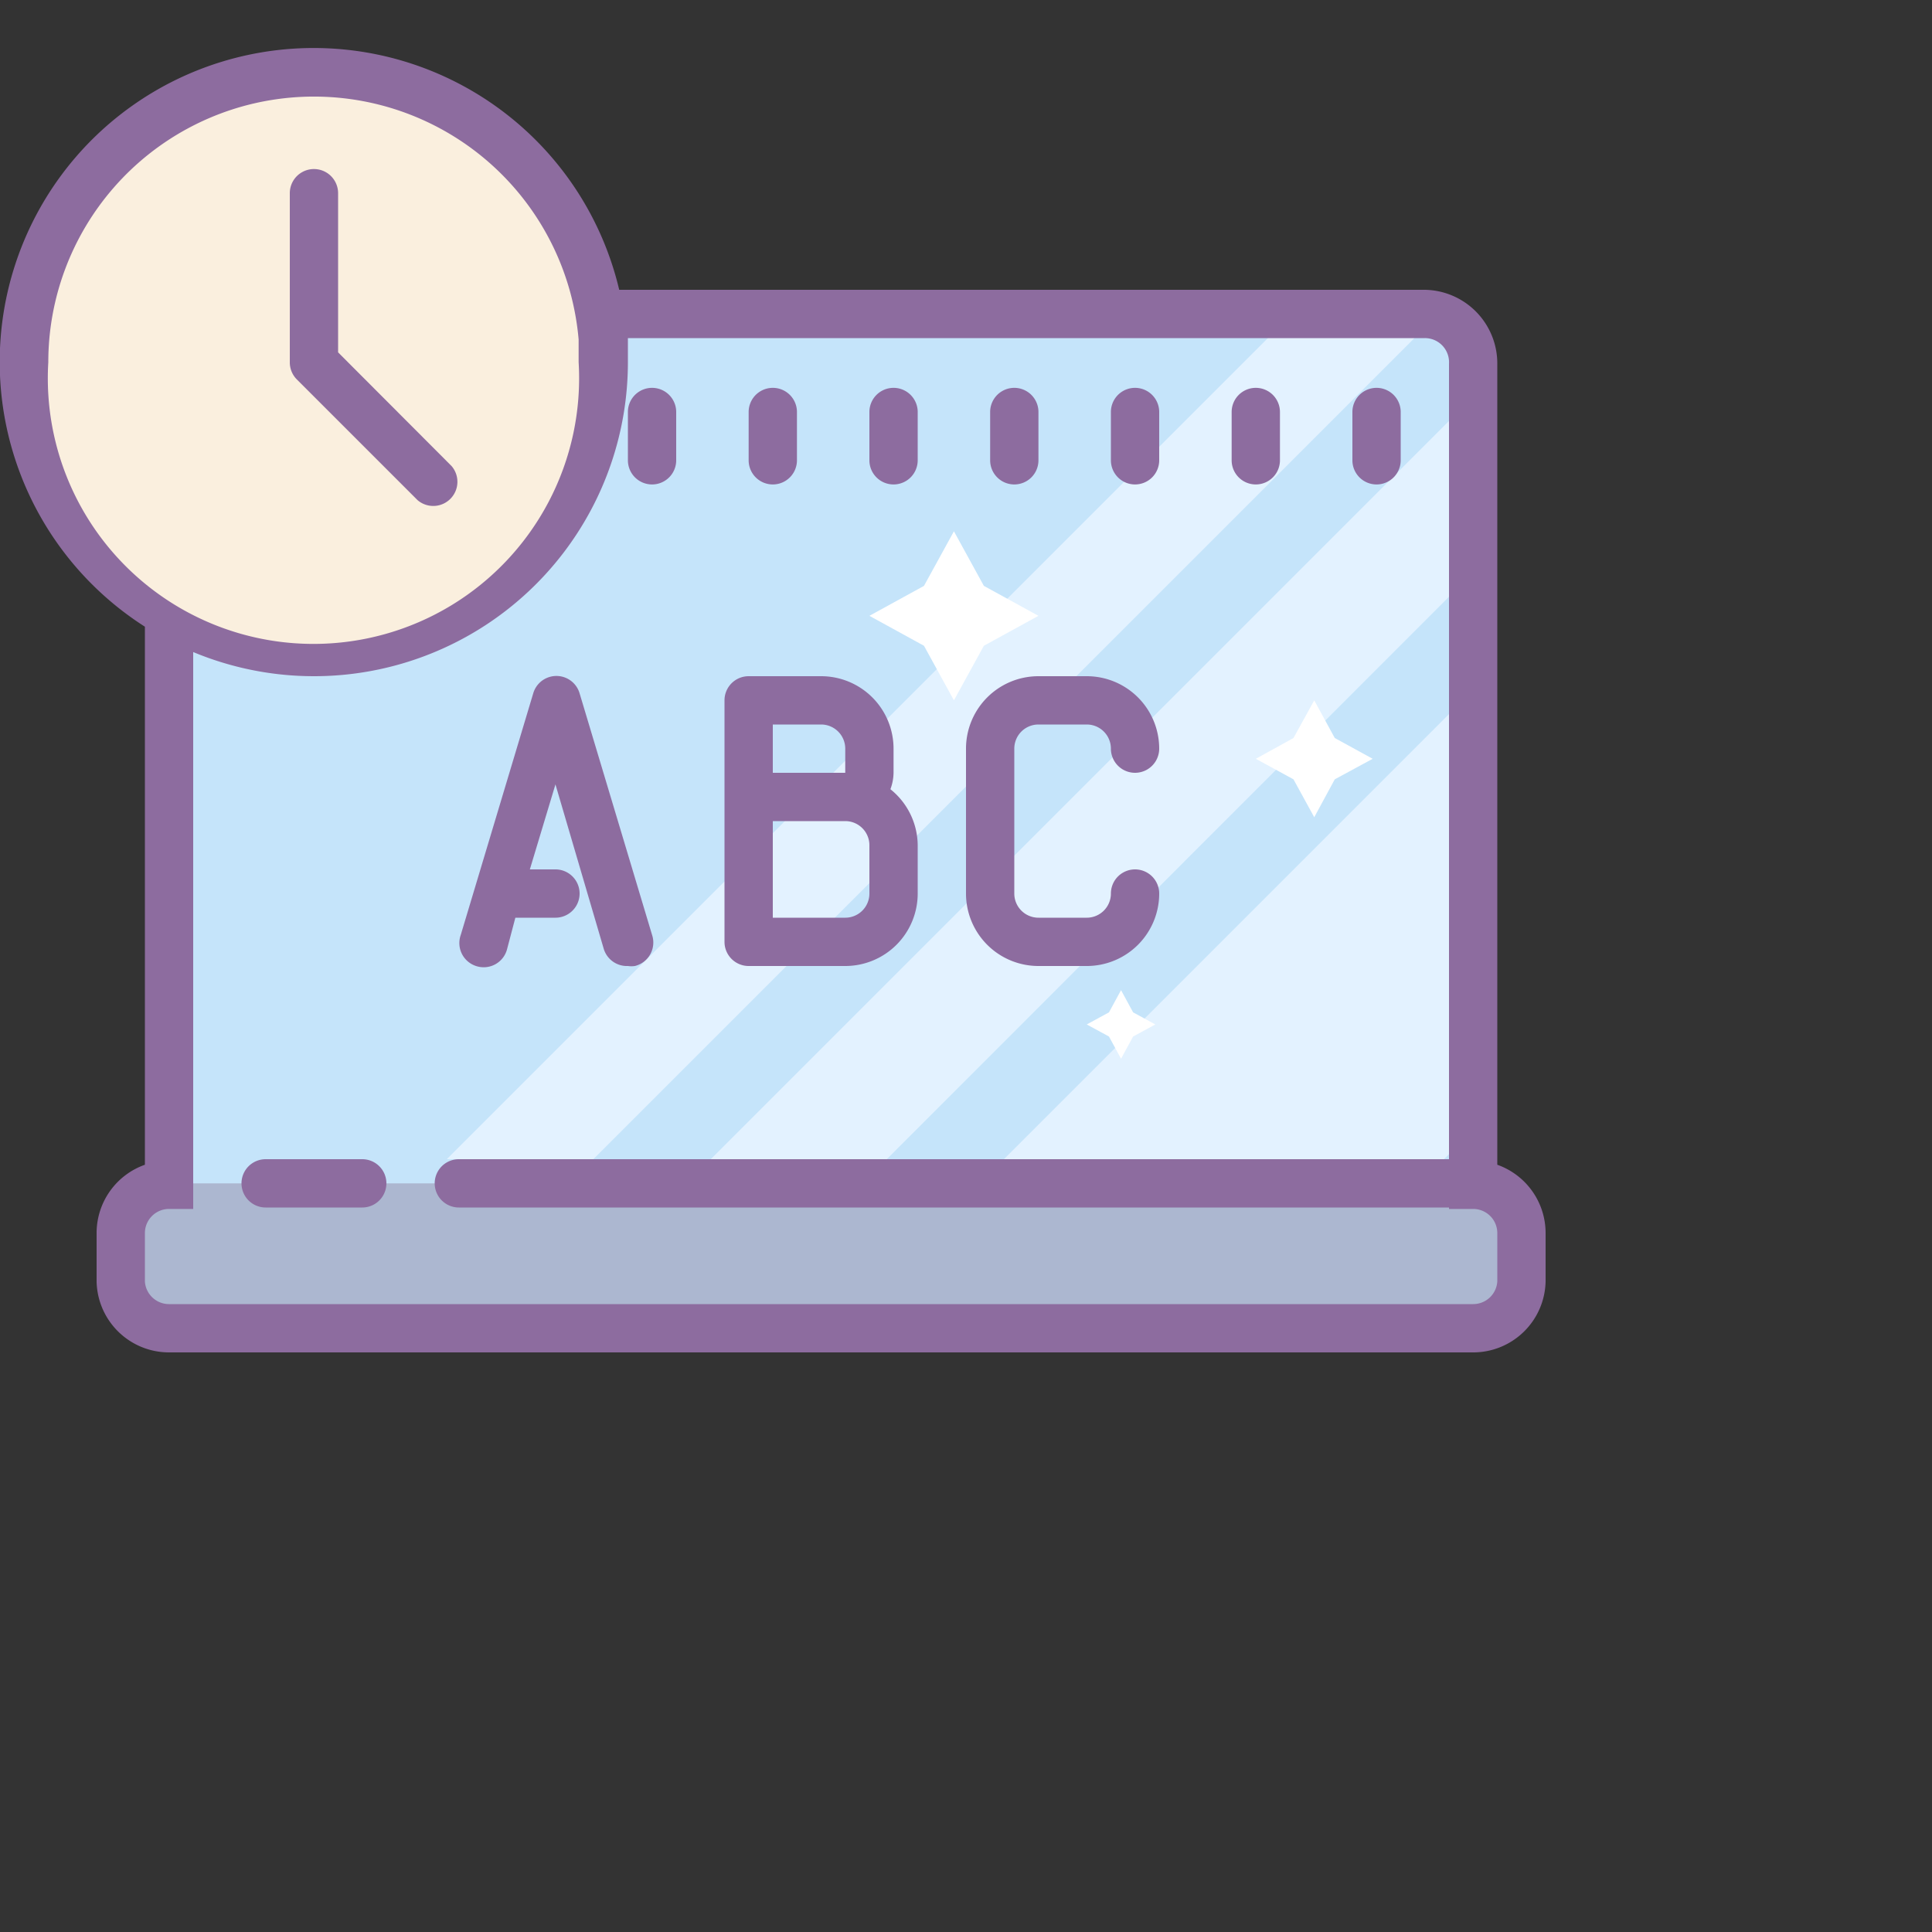 <?xml version="1.0"?>
<svg xmlns="http://www.w3.org/2000/svg" id="Layer_1" data-name="Layer 1" viewBox="0 0 80 80"><rect x="0" y="0" width="80" height="80" fill="#333333" stroke="none"/><title>Icons8 RSL Colored Part 7</title><path d="M9,13.06H59a2,2,0,0,1,2,2v34h0a2,2,0,0,1,2,2v2a2,2,0,0,1-2,2H7a2,2,0,0,1-2-2v-2a2,2,0,0,1,2-2H7v-34A2,2,0,0,1,9,13.06Z" style="fill:#acb7d0;"/><path d="M9,13H59a2,2,0,0,1,2,2V47a2,2,0,0,1-2,2H7a0,0,0,0,1,0,0V15A2,2,0,0,1,9,13Z" style="fill:#c5e4fa;"/><polygon points="61 28.57 40.57 49 59.79 48 61 46.79 61 28.57" style="fill:#e3f2ff;"/><polygon points="61 16.43 28.39 49.04 35.68 49.04 61 23.71 61 16.43" style="fill:#e3f2ff;"/><polygon points="53.2 13.3 18.5 48 24.57 48 59.27 13.3 53.2 13.3" style="fill:#e3f2ff;"/><circle cx="13" cy="15" r="12" style="fill:#faefde;"/><path d="M62,48.23V15.06A3.05,3.05,0,0,0,59,12H25.64A13,13,0,1,0,6,25.95V48.23a3,3,0,0,0-2,2.83v2A3,3,0,0,0,7,56H61a3,3,0,0,0,3-2.94v-2A3,3,0,0,0,62,48.23ZM2,15a11,11,0,0,1,21.6-2.94,11.17,11.17,0,0,1,.36,2c0,.31,0,.62,0,.94A11,11,0,1,1,2,15ZM62,53.06A1,1,0,0,1,61,54H7a1,1,0,0,1-1-.94v-2a1,1,0,0,1,1-1H8V27A13,13,0,0,0,26,15c0-.32,0-.63,0-.94V14H59a1,1,0,0,1,1,1.06V48H19a1,1,0,0,0,0,2H60v.06h1a1,1,0,0,1,1,1Z" style="fill:#8d6c9f;"/><path d="M19.71,40A1,1,0,0,0,21,39.29L21.34,38H23a1,1,0,0,0,0-2H21.94L23,32.48l2,6.81A1,1,0,0,0,26,40a1,1,0,0,0,.29,0A1,1,0,0,0,27,38.71l-3-10a1,1,0,0,0-1.92,0l-3,10A1,1,0,0,0,19.71,40Z" style="fill:#8d6c9f;"/><path d="M31,40h4a3,3,0,0,0,3-3V35a3,3,0,0,0-1.13-2.32A2,2,0,0,0,37,32V31a3,3,0,0,0-3-3H31a1,1,0,0,0-1,1V39A1,1,0,0,0,31,40Zm5-3a1,1,0,0,1-1,1H32V34h3a1,1,0,0,1,1,1Zm-1-6v1H32V30h2A1,1,0,0,1,35,31Z" style="fill:#8d6c9f;"/><path d="M43,40h2a3,3,0,0,0,3-3,1,1,0,0,0-2,0,1,1,0,0,1-1,1H43a1,1,0,0,1-1-1V31a1,1,0,0,1,1-1h2a1,1,0,0,1,1,1,1,1,0,0,0,2,0,3,3,0,0,0-3-3H43a3,3,0,0,0-3,3v6A3,3,0,0,0,43,40Z" style="fill:#8d6c9f;"/><path d="M57,20.06a1,1,0,0,0,1-1v-2a1,1,0,1,0-2,0v2A1,1,0,0,0,57,20.06Z" style="fill:#8d6c9f;"/><path d="M52,20.06a1,1,0,0,0,1-1v-2a1,1,0,1,0-2,0v2A1,1,0,0,0,52,20.06Z" style="fill:#8d6c9f;"/><path d="M47,20.06a1,1,0,0,0,1-1v-2a1,1,0,1,0-2,0v2A1,1,0,0,0,47,20.06Z" style="fill:#8d6c9f;"/><path d="M42,20.06a1,1,0,0,0,1-1v-2a1,1,0,1,0-2,0v2A1,1,0,0,0,42,20.06Z" style="fill:#8d6c9f;"/><path d="M37,20.06a1,1,0,0,0,1-1v-2a1,1,0,1,0-2,0v2A1,1,0,0,0,37,20.06Z" style="fill:#8d6c9f;"/><path d="M32,20.06a1,1,0,0,0,1-1v-2a1,1,0,1,0-2,0v2A1,1,0,0,0,32,20.06Z" style="fill:#8d6c9f;"/><path d="M27,20.06a1,1,0,0,0,1-1v-2a1,1,0,1,0-2,0v2A1,1,0,0,0,27,20.06Z" style="fill:#8d6c9f;"/><path d="M15,48H11a1,1,0,0,0,0,2h4a1,1,0,0,0,0-2Z" style="fill:#8d6c9f;"/><path d="M12.29,15.71l5,5a1,1,0,0,0,1.41-1.41L14,14.59V8a1,1,0,0,0-2,0v7a1,1,0,0,0,.29.71Z" style="fill:#8d6c9f;"/><polygon points="39.5 22 40.74 24.26 43 25.5 40.74 26.74 39.5 29 38.26 26.74 36 25.5 38.26 24.26 39.5 22" style="fill:#fff;"/><polygon points="54.42 29 55.27 30.56 56.84 31.42 55.27 32.27 54.42 33.84 53.56 32.27 52 31.42 53.56 30.56 54.42 29" style="fill:#fff;"/><polygon points="46.42 41 46.92 41.92 47.84 42.42 46.92 42.92 46.42 43.84 45.92 42.92 45 42.42 45.92 41.92 46.42 41" style="fill:#fff;"/></svg>
